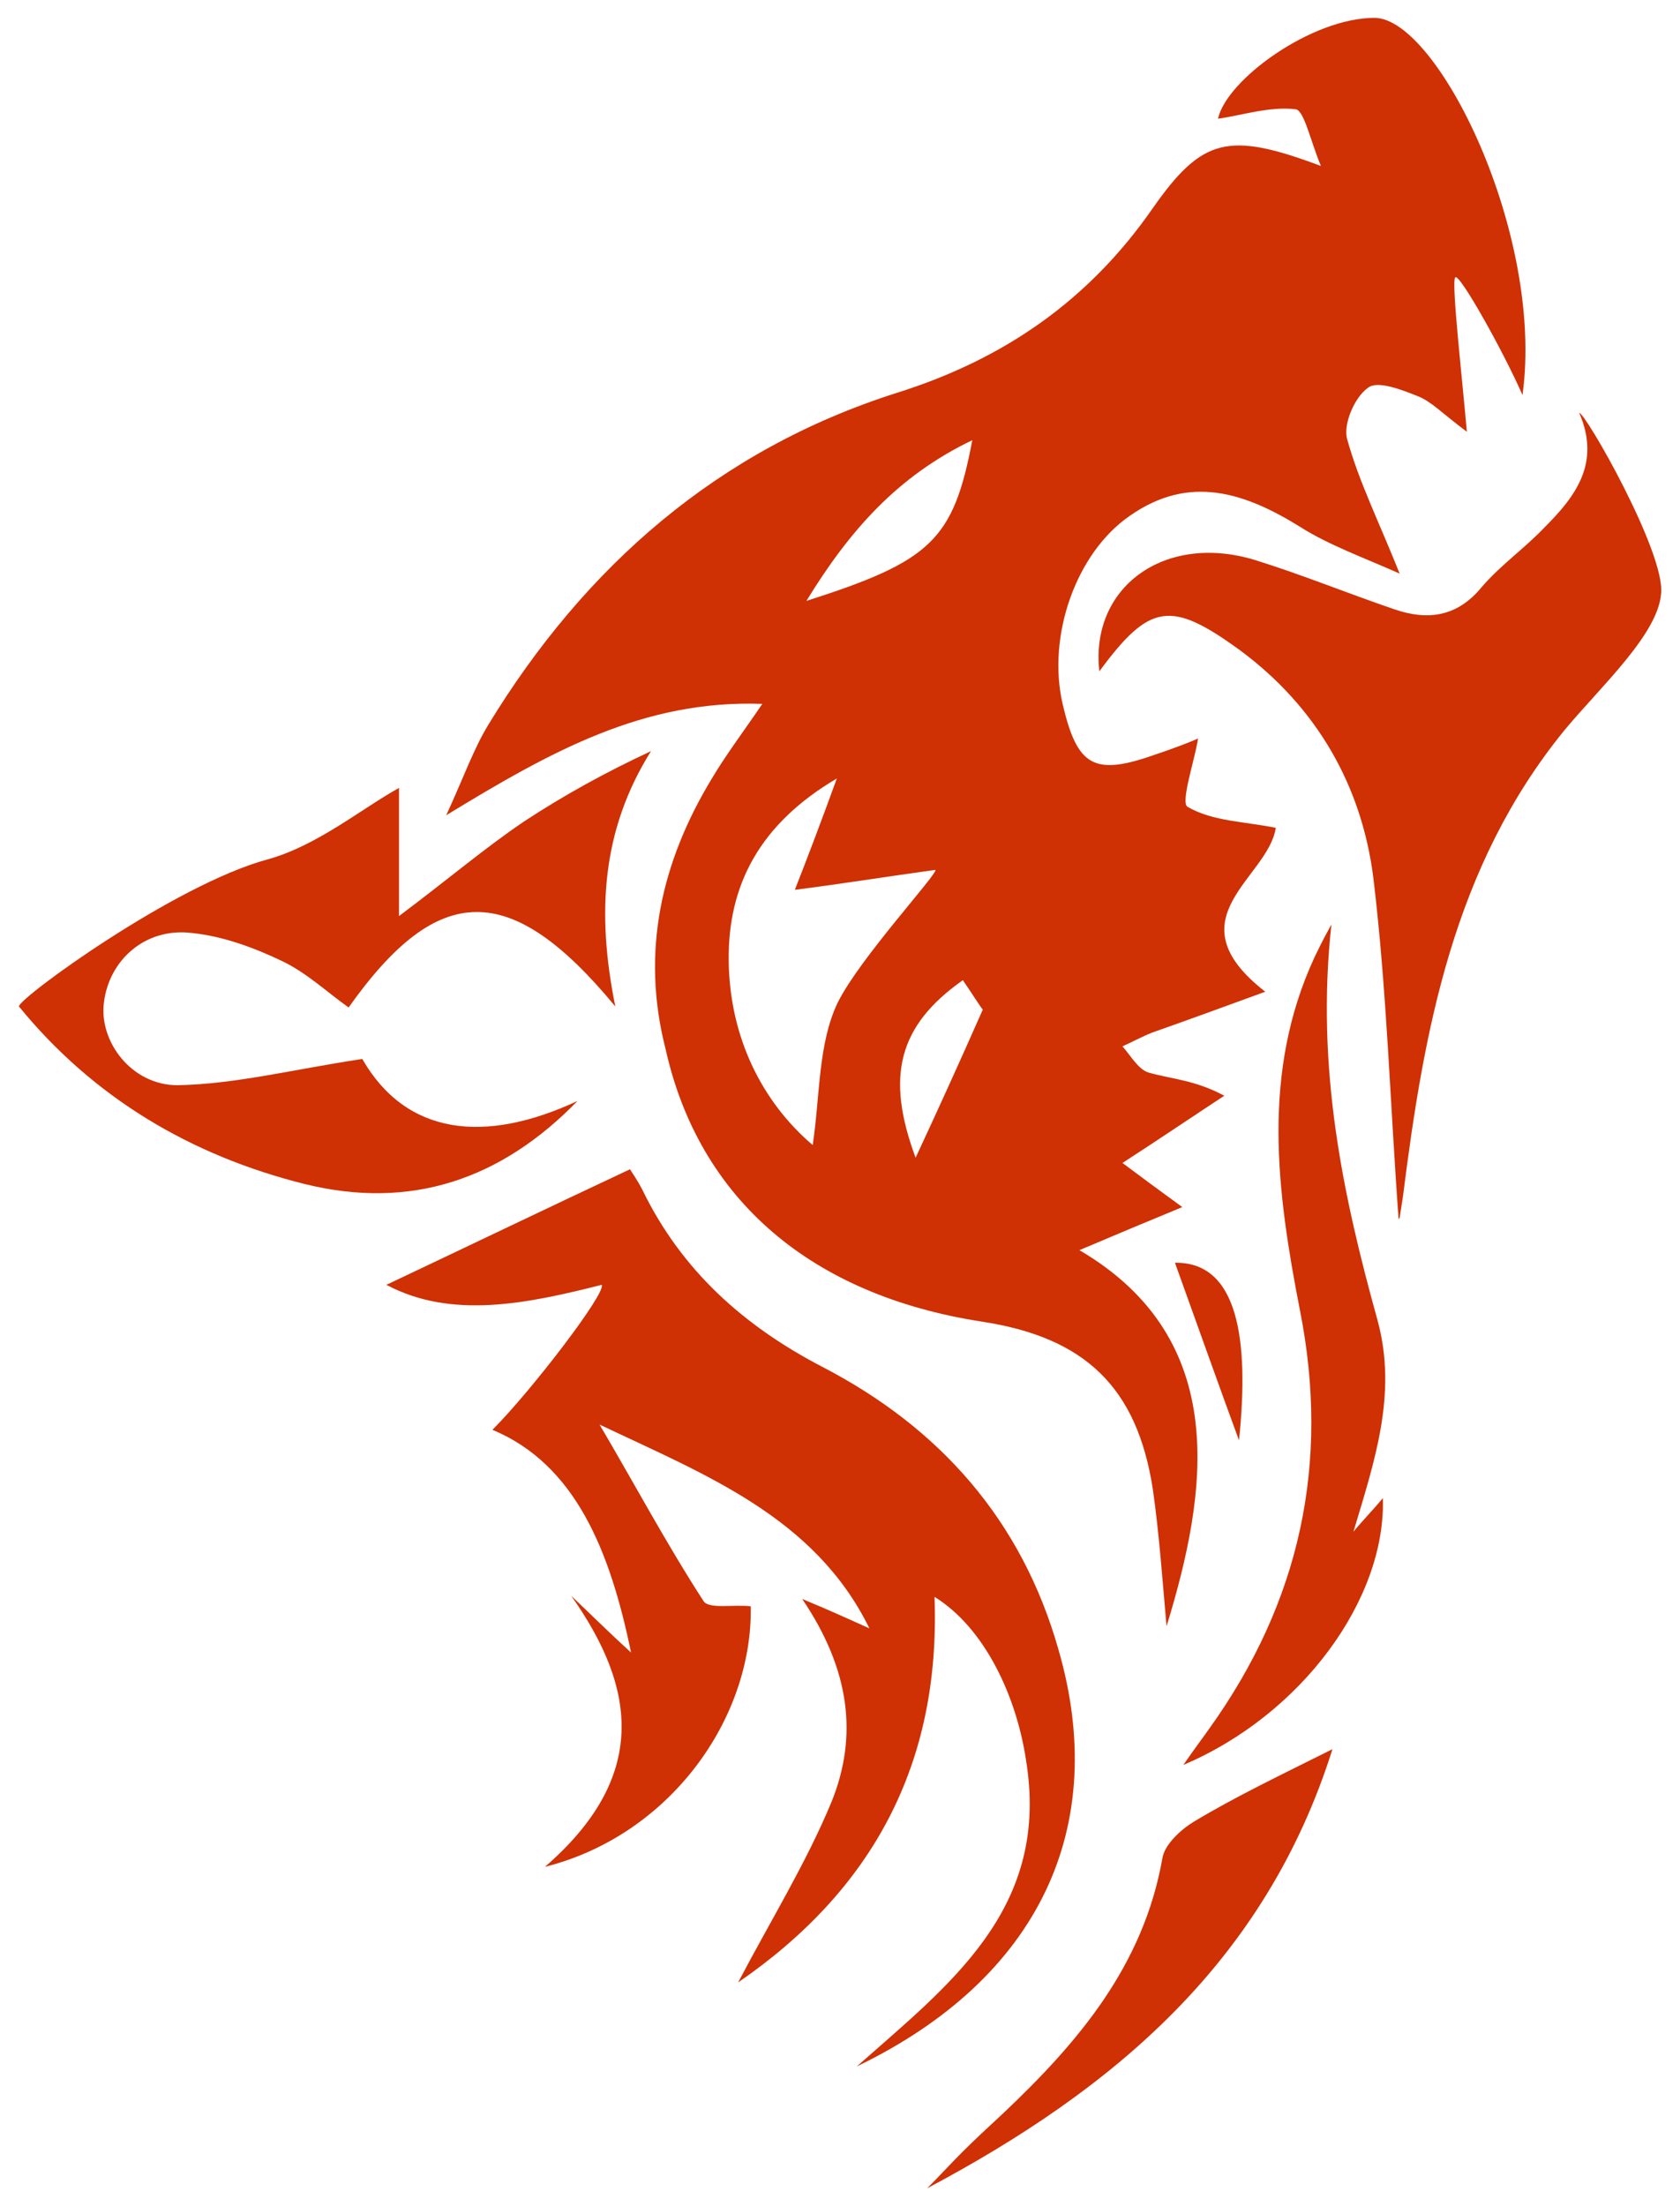 <?xml version="1.0" encoding="utf-8"?>
<!-- Generator: Adobe Illustrator 22.0.0, SVG Export Plug-In . SVG Version: 6.00 Build 0)  -->
<svg version="1.1" id="图层_1" xmlns="http://www.w3.org/2000/svg" xmlns:xlink="http://www.w3.org/1999/xlink" x="0px" y="0px"
	 viewBox="0 0 160 210" style="enable-background:new 0 0 160 210;" xml:space="preserve">
<style type="text/css">
	.st0{fill:#CF3004;}
</style>
<g>
	<path class="st0" d="M130.9,1.7c6,0,16.2,20.6,14.1,35.9c-1.9-4.3-6-11.6-6.4-11.2c-0.4,0.3,0.6,9,1.1,14.7
		c-2.4-1.8-3.4-2.9-4.7-3.4c-1.5-0.6-3.8-1.5-4.7-0.8c-1.3,0.9-2.4,3.5-2,4.9c1.1,4,3,7.8,5,12.8c-3.6-1.6-6.7-2.7-9.4-4.4
		c-5.3-3.3-10.6-5.1-16.3-1.1c-5.1,3.5-7.9,11.4-6.4,17.9c1.4,6,3,6.9,8.9,4.8c1.5-0.5,3.1-1.1,4-1.5c-0.3,2-1.7,6.1-1,6.5
		c2.4,1.4,5.5,1.4,8.4,2c-0.7,4.8-10,8.6-1,15.6c-4.1,1.5-7.4,2.7-10.8,3.9c-1,0.4-1.9,0.9-2.8,1.3c0.8,0.9,1.5,2.2,2.5,2.5
		c2.1,0.6,4.4,0.7,7.2,2.2c-3.2,2.1-6.3,4.2-9.7,6.4c1.6,1.2,3.5,2.6,5.7,4.2c-3.4,1.4-6.5,2.7-9.8,4.1c14.5,8.5,12.2,23.1,8.3,35.8
		c-0.4-4.5-0.7-8.8-1.3-13c-1.5-9.8-6.5-14.5-16.3-16c-16.2-2.5-26.9-11.6-30.1-25.9C61,90.6,63,82,67.8,74.1
		c1.3-2.2,2.9-4.3,4.8-7.1c-11.3-0.4-20.1,4.5-30.1,10.6c1.7-3.7,2.6-6.3,4-8.6c9.2-15.1,21.9-26.2,38.9-31.6
		c10.2-3.2,18.3-8.8,24.4-17.6c4.7-6.7,7.2-7.3,16-4c-1-2.4-1.6-5.3-2.4-5.4c-2.5-0.3-5.2,0.6-7.4,0.9
		C116.8,7.6,124.9,1.7,130.9,1.7z M79.7,74.1c-7.3,4.3-10.4,10.1-10.3,17.4c0.1,7.3,3.2,13.4,8,17.5c0.7-4.6,0.5-9.7,2.4-13.6
		c2.1-4.2,9.4-12.1,9.3-12.6c-4.4,0.6-8.7,1.3-13.4,1.9C76.8,81.9,78.1,78.5,79.7,74.1z M92.6,41.9c-7.1,3.4-11.7,8.6-15.8,15.3
		C88.7,53.4,90.8,51.4,92.6,41.9z M87.2,110.2c2.1-4.5,4.1-8.9,6.4-14.1c-0.2-0.2-1-1.5-1.9-2.8C85.6,97.6,84.3,102.4,87.2,110.2z"
		/>
	<path class="st0" d="M158.2,56.5c-0.3,3.9-5.8,8.9-9.2,13c-10.6,13-13.4,28.6-15.4,44.5c-0.1,0.6-0.2,1.3-0.3,1.9
		c0,0.1-0.2,0.2-0.1,0.1c-0.8-10.7-1.1-21.6-2.4-32.4c-1.1-8.8-5.4-16.3-12.7-21.7c-6.6-4.8-8.6-4.5-13.4,2
		c-0.9-8,6.2-13.2,14.8-10.6c4.5,1.4,8.9,3.2,13.3,4.7c3.2,1.1,6,0.7,8.3-2.1c1.8-2.1,4.1-3.7,6-5.7c2.9-2.9,5.4-6.1,3.3-10.9
		C151,39.3,158.6,52.6,158.2,56.5z"/>
	<path class="st0" d="M25.5,81.8C30.2,80.5,34.4,77,38,75c0,2.8,0,6.8,0,12.2c4.8-3.6,8.2-6.5,11.9-9c3.8-2.5,7.8-4.7,12.1-6.7
		c-4.7,7.5-5.2,15.4-3.4,24.3c-10-12.1-16.9-11.9-25.4,0.1c-2.1-1.5-4-3.3-6.3-4.4c-2.7-1.3-5.7-2.4-8.7-2.7
		c-4.4-0.5-7.8,2.6-8.3,6.6c-0.5,3.7,2.6,7.9,7,7.9c5.5-0.1,11-1.5,17.6-2.5c4.2,7.3,11.7,8.1,20.5,4c-7.3,7.5-15.9,10.4-26,7.9
		c-10.8-2.7-20.1-8.2-27.2-16.9C1.8,95,16.6,84.2,25.5,81.8z"/>
	<path class="st0" d="M81.6,196.7c8.7-7.7,18.2-14.8,16.2-28.6c-0.9-6.7-4.1-13.2-8.8-16.1c0.6,15.9-5.9,27.9-18.7,36.7
		c3.1-5.9,6.5-11.4,8.9-17.2c2.5-6.2,1.8-12.5-2.8-19.3c2.9,1.2,4.6,2,6.4,2.8c-5.2-10.6-15.6-14.6-25.7-19.4
		c3.3,5.6,6.4,11.4,9.9,16.8c0.5,0.8,2.9,0.3,4.5,0.5c0.2,10.7-7.7,21.8-19.6,24.8c9.8-8.5,8.8-16.9,2.5-25.8
		c1.8,1.7,3.5,3.4,5.7,5.4c-2-9.7-5.3-17.9-13.2-21.2c3.7-3.7,10.9-13.1,10.4-13.8c-7.1,1.8-14.3,3.3-20.5,0
		c7.4-3.5,15.1-7.2,23.2-11c0.1,0.2,0.7,1,1.2,2c3.7,7.6,9.6,12.9,17.1,16.8c11.2,5.8,19,14.6,22.5,26.9
		C105.7,173.9,99,188.3,81.6,196.7z"/>
	<path class="st0" d="M126.8,88c-1.5,13.7,1.1,25.8,4.4,37.7c1.9,7-0.3,13.4-2.3,20.1c0.9-1.1,1.9-2.1,2.8-3.2
		c0.3,9.6-7.7,20.6-19,25.4c1.1-1.6,1.8-2.5,2.5-3.5c8.6-12,11.5-25.2,8.6-39.8c-2.2-11.3-3.7-22.6,1.4-33.6
		C125.5,90.5,125.8,89.8,126.8,88z"/>
	<path class="st0" d="M126.9,166.5c-6.4,20.3-20.9,32.4-38.6,41.8c1.1-1.1,2.2-2.3,3.3-3.4c1.3-1.3,2.6-2.5,3.9-3.7
		c7.2-6.8,13.4-14.1,15.2-24.3c0.2-1.3,1.7-2.7,3-3.5C117.7,171,121.9,169,126.9,166.5z"/>
	<path class="st0" d="M111.9,120.2c6-0.1,7.1,7.3,6.1,16.9C116.3,132.5,114.1,126.3,111.9,120.2z"/>
</g>
</svg>
